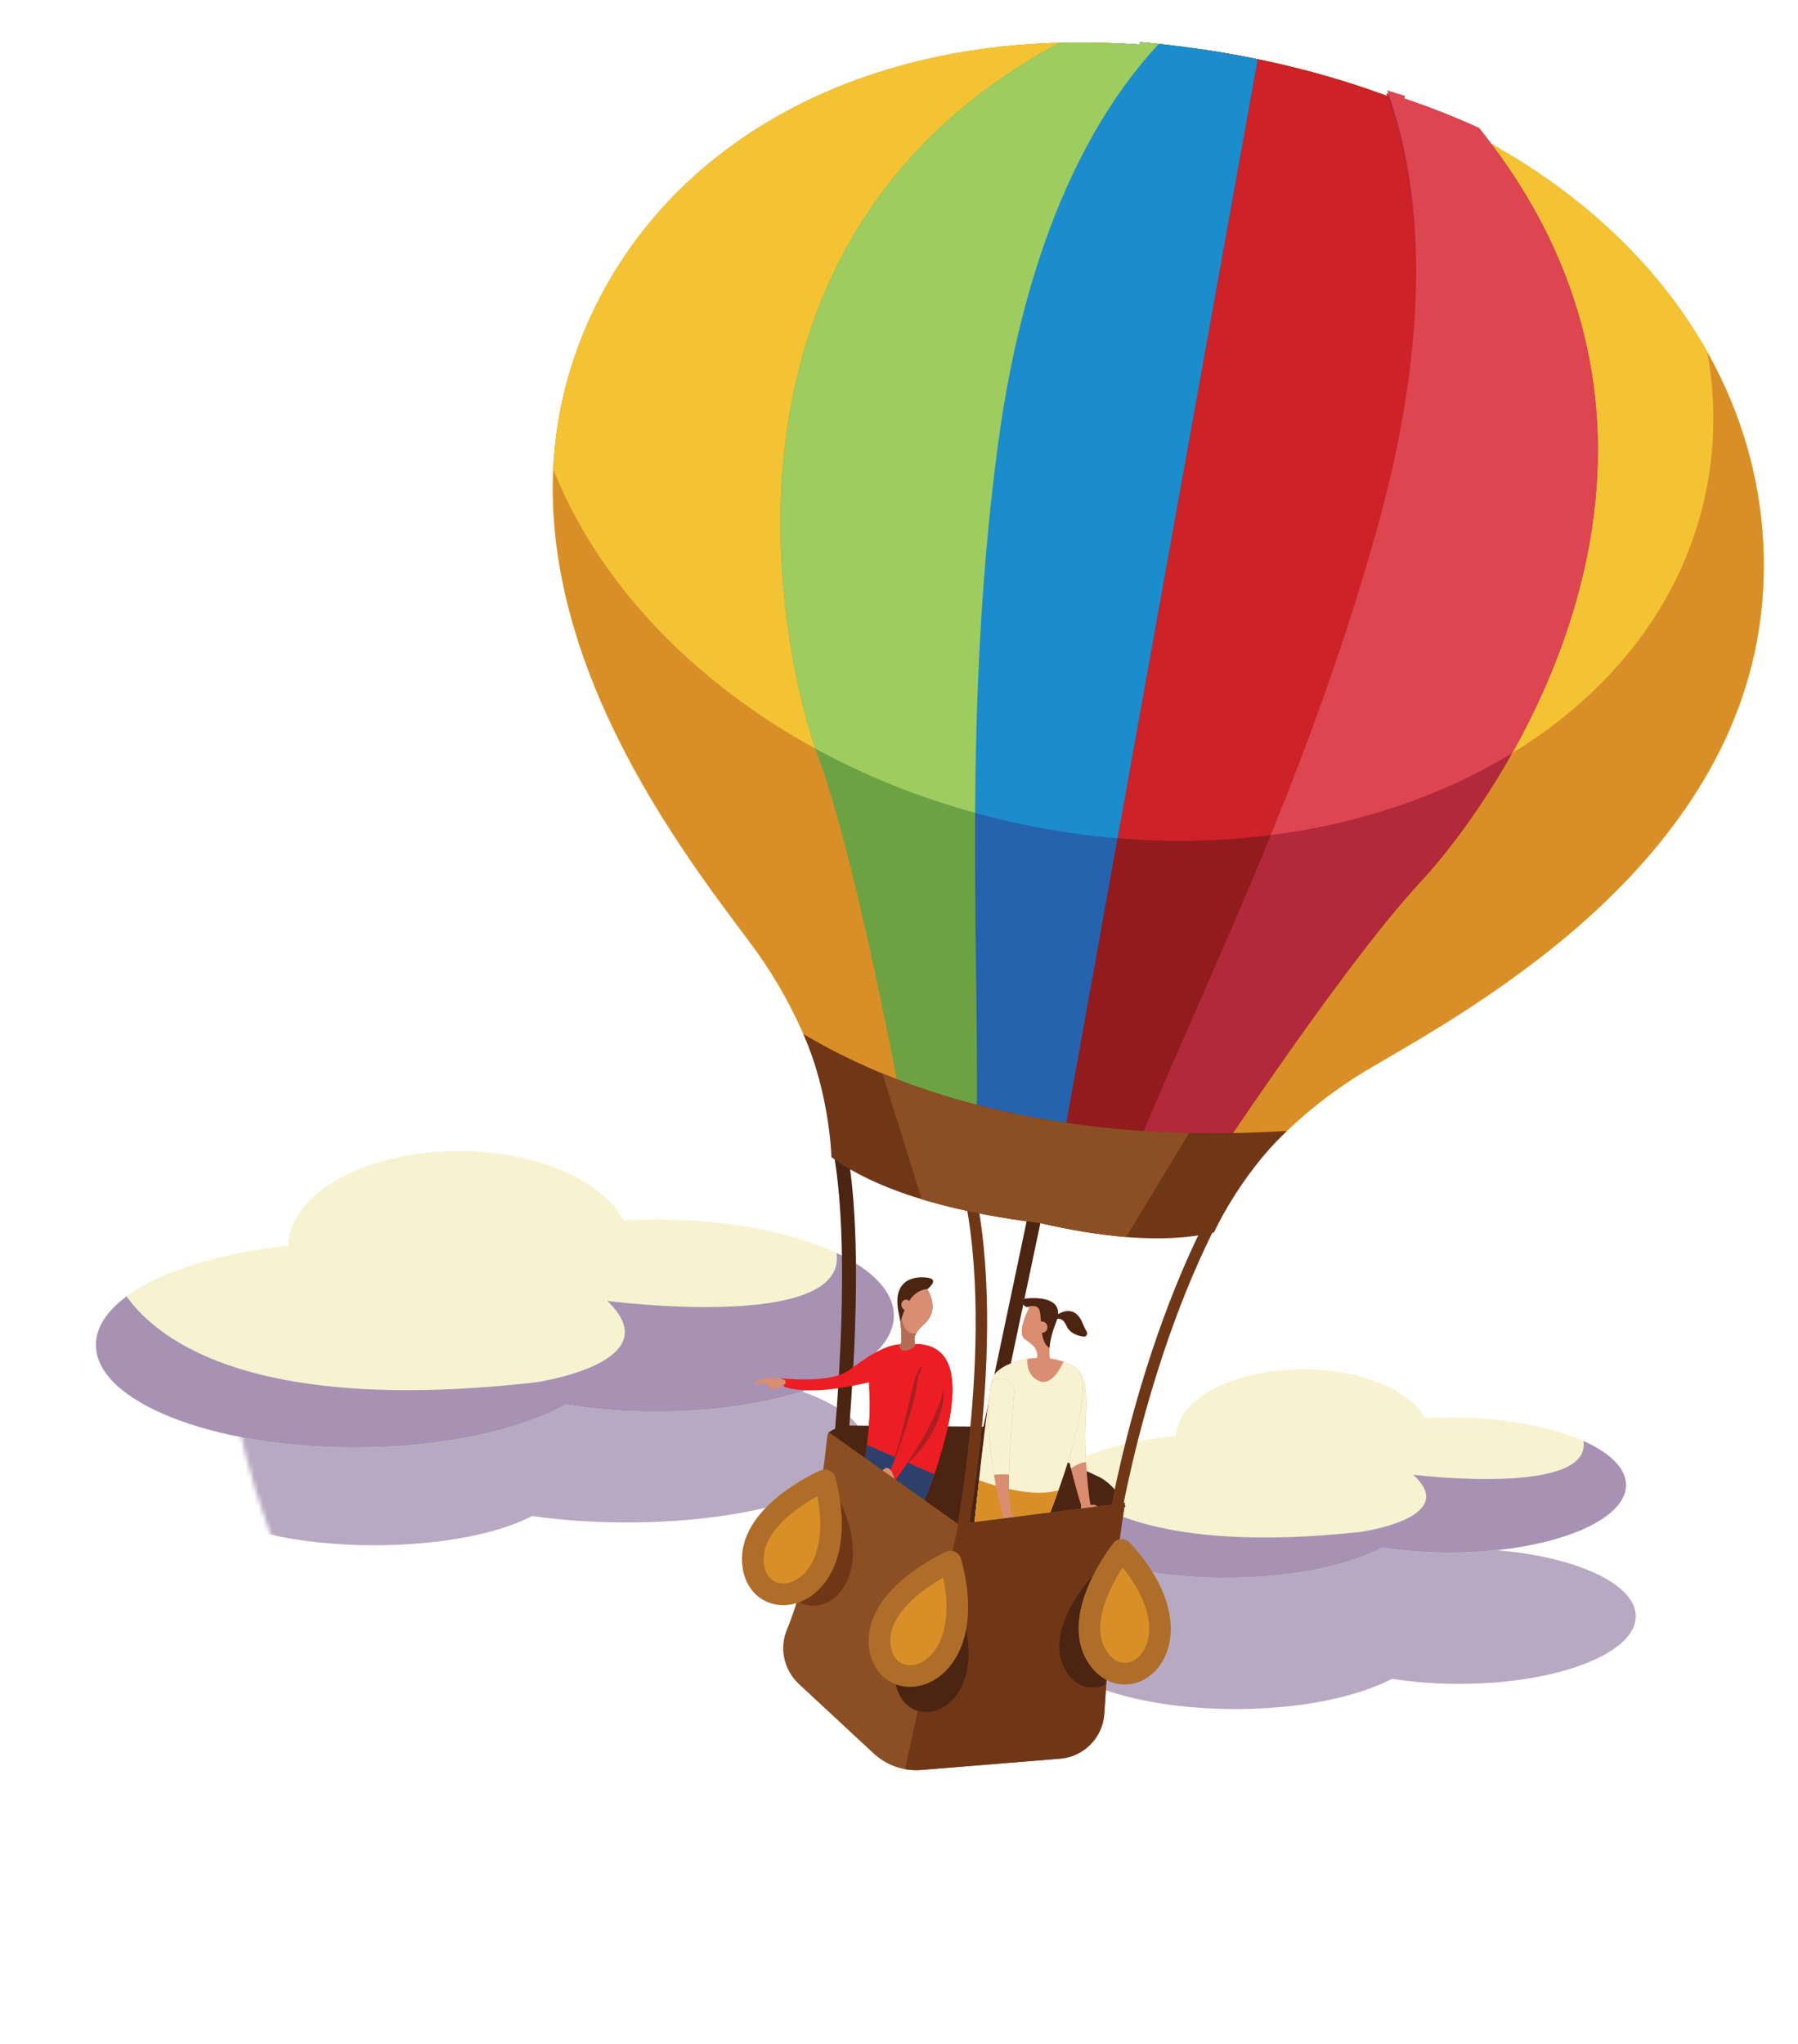 <?xml version="1.0" encoding="utf-8"?>
<svg viewBox="0 0 440 500" width="440" height="500" preserveAspectRatio="xMidYMid meet" style="width: 100%; height: 100%; transform: translate3d(0px, 0px, 0px);" xmlns="http://www.w3.org/2000/svg">
  <defs>
    <clipPath id="__lottie_element_18">
      <rect width="440" height="500" x="0" y="0"/>
    </clipPath>
    <clipPath id="__lottie_element_102">
      <path d="M0,0 L500,0 L500,500 L0,500z"/>
    </clipPath>
    <clipPath id="__lottie_element_136">
      <path d="M0,0 L500,0 L500,500 L0,500z"/>
    </clipPath>
    <clipPath id="__lottie_element_209">
      <path d="M0,0 L500,0 L500,500 L0,500z"/>
    </clipPath>
    <mask id="__lottie_element_218" mask-type="alpha">
      <g transform="matrix(1,0,0,1,250,250)" opacity="1" style="display: block;">
        <g opacity="1" transform="matrix(1,0,0,1,0,0)">
          <path fill="rgb(27,140,204)" fill-opacity="1" d=" M183.846,54.922 C183.846,152.648 105.955,231.871 9.871,231.871 C-86.213,231.871 -164.105,152.648 -164.105,54.922 C-164.105,-42.804 -86.213,-122.028 9.871,-122.028 C105.955,-122.028 183.846,-42.804 183.846,54.922z"/>
        </g>
      </g>
    </mask>
    <clipPath id="__lottie_element_225">
      <path d="M0,0 L500,0 L500,500 L0,500z"/>
    </clipPath>
    <mask id="__lottie_element_234" mask-type="alpha">
      <g transform="matrix(1,0,0,1,250,250)" opacity="1" style="display: block;">
        <g opacity="1" transform="matrix(1,0,0,1,0,0)">
          <path fill="rgb(27,140,204)" fill-opacity="1" d=" M183.846,54.922 C183.846,152.648 105.955,231.871 9.871,231.871 C-86.213,231.871 -164.105,152.648 -164.105,54.922 C-164.105,-42.804 -86.213,-122.028 9.871,-122.028 C105.955,-122.028 183.846,-42.804 183.846,54.922z"/>
        </g>
      </g>
    </mask>
  </defs>
  <g clip-path="url(#__lottie_element_18)">
    <g clip-path="url(#__lottie_element_225)" transform="matrix(1.072,0,0,1.072,-38,-19)" opacity="1" style="display: block;">
      <g mask="url(#__lottie_element_234)" style="display: block;">
        <g transform="matrix(1,0,0,1,249.699,250)" opacity="0.61">
          <g opacity="1" transform="matrix(1,0,0,1,0,0)" style="mix-blend-mode: multiply;">
            <path fill="rgb(137,114,154)" fill-opacity="1" d=" M-71.169,79.457 C-94.978,79.457 -115.204,84.497 -122.519,91.509 C-124.566,91.407 -126.658,91.352 -128.789,91.352 C-140.815,91.352 -151.674,93.038 -159.442,95.749 C-172.25,99.875 -178.5,103.375 -177.899,108.996 C-177.496,112.767 -164.75,115.375 -152.766,117.854 C-145.928,119.428 -137.676,120.348 -128.789,120.348 C-113.673,120.348 -100.4,117.685 -92.798,113.669 C-86.171,114.617 -78.857,115.144 -71.169,115.144 C-41.194,115.144 -16.895,107.155 -16.895,97.3 C-16.895,87.445 -41.194,79.457 -71.169,79.457z"/>
          </g>
        </g>
      </g>
      <g transform="matrix(1,0,0,1,249.699,250)" opacity="1" style="display: block;">
        <g opacity="1" transform="matrix(1,0,0,1,0,0)">
          <path fill="rgb(247,243,209)" fill-opacity="1" d=" M-64.478,46 C-67.021,46 -69.523,46.072 -71.973,46.209 C-76.683,37.07 -91.677,30.387 -109.459,30.387 C-130.82,30.387 -148.163,40.029 -148.477,51.99 C-173.741,54.652 -192.357,63.776 -192.357,74.624 C-192.357,87.558 -165.894,98.044 -133.25,98.044 C-113.403,98.044 -95.841,94.167 -85.122,88.221 C-78.758,89.28 -71.787,89.865 -64.478,89.865 C-34.503,89.865 -10.204,80.046 -10.204,67.933 C-10.204,55.82 -34.503,46 -64.478,46z"/>
        </g>
      </g>
      <g transform="matrix(1,0,0,1,249.699,250)" opacity="1" style="display: block;">
        <g opacity="1" transform="matrix(1,0,0,1,0,0)">
          <path fill="rgb(167,146,179)" fill-opacity="1" d=" M-10.204,67.933 C-10.204,62.478 -15.133,57.488 -23.288,53.651 C-20.72,71.766 -75.63,64.587 -75.63,64.587 C-60.76,78.713 -91.987,83.174 -91.987,83.174 C-155.369,90.33 -177.636,74.293 -185.363,63.571 C-189.822,66.864 -192.357,70.626 -192.357,74.624 C-192.357,87.558 -165.894,98.044 -133.25,98.044 C-113.403,98.044 -95.841,94.167 -85.122,88.221 C-78.758,89.28 -71.787,89.865 -64.478,89.865 C-34.503,89.865 -10.204,80.046 -10.204,67.933z"/>
        </g>
      </g>
    </g>
    <g clip-path="url(#__lottie_element_209)" transform="matrix(1.072,0,0,1.072,-38,-19)" opacity="1" style="display: block;">
      <g mask="url(#__lottie_element_218)" style="display: block;">
        <g transform="matrix(1,0,0,1,250.299,250)" opacity="0.61">
          <g opacity="1" transform="matrix(1,0,0,1,0,0)" style="mix-blend-mode: multiply;">
            <path fill="rgb(137,114,154)" fill-opacity="1" d=" M158.517,135.795 C158.506,135.711 158.487,135.629 158.473,135.546 C158.445,135.379 158.416,135.213 158.374,135.048 C158.349,134.95 158.316,134.852 158.286,134.754 C158.241,134.606 158.194,134.457 158.138,134.31 C158.099,134.207 158.054,134.104 158.009,134.001 C157.948,133.861 157.885,133.722 157.814,133.583 C157.761,133.478 157.703,133.374 157.644,133.27 C157.568,133.135 157.487,133.001 157.401,132.867 C157.334,132.763 157.265,132.659 157.193,132.555 C157.101,132.424 157.003,132.294 156.902,132.164 C156.822,132.061 156.744,131.958 156.659,131.856 C156.55,131.726 156.433,131.598 156.316,131.469 C156.226,131.37 156.138,131.271 156.043,131.173 C155.914,131.04 155.775,130.909 155.637,130.778 C155.541,130.687 155.449,130.595 155.349,130.505 C155.174,130.348 154.986,130.193 154.798,130.039 C154.666,129.931 154.532,129.823 154.393,129.716 C154.186,129.556 153.975,129.396 153.754,129.239 C153.622,129.146 153.481,129.054 153.345,128.962 C153.177,128.849 153.012,128.735 152.837,128.624 C152.684,128.527 152.524,128.432 152.366,128.336 C152.195,128.233 152.026,128.129 151.849,128.027 C151.681,127.93 151.506,127.835 151.332,127.74 C151.154,127.643 150.976,127.545 150.793,127.449 C150.611,127.354 150.425,127.26 150.237,127.167 C150.05,127.074 149.861,126.981 149.669,126.89 C149.475,126.798 149.28,126.706 149.081,126.616 C149.002,126.58 148.927,126.544 148.847,126.508 C148.847,126.51 148.848,126.511 148.848,126.513 C141.454,123.217 130.493,121.127 118.249,121.127 C116.36,121.127 114.502,121.178 112.682,121.274 C109.183,114.847 98.044,110.146 84.835,110.146 C68.967,110.146 56.084,116.928 55.85,125.34 C43.231,126.599 32.852,129.914 27.401,134.269 C27.345,134.314 27.288,134.358 27.233,134.403 C27.091,134.519 26.952,134.637 26.817,134.755 C26.75,134.813 26.686,134.872 26.621,134.93 C26.212,135.299 25.837,135.673 25.498,136.055 C25.424,136.138 25.351,136.221 25.281,136.305 C25.196,136.406 25.114,136.507 25.034,136.609 C24.956,136.708 24.883,136.807 24.81,136.907 C24.744,136.997 24.676,137.086 24.614,137.177 C24.494,137.354 24.382,137.533 24.277,137.712 C24.231,137.791 24.189,137.87 24.146,137.95 C24.078,138.075 24.014,138.201 23.953,138.327 C23.915,138.406 23.878,138.485 23.843,138.564 C23.775,138.72 23.713,138.876 23.656,139.033 C23.639,139.079 23.62,139.125 23.604,139.171 C23.536,139.372 23.48,139.574 23.432,139.777 C23.417,139.839 23.405,139.902 23.392,139.965 C23.36,140.12 23.334,140.275 23.313,140.431 C23.305,140.494 23.295,140.557 23.289,140.62 C23.267,140.832 23.253,141.044 23.253,141.258 C23.253,143.532 24.482,145.698 26.704,147.669 C27.259,148.162 27.877,148.642 28.553,149.109 C30.243,150.276 32.298,151.358 34.66,152.333 C37.495,153.503 40.772,154.519 44.393,155.344 C44.997,155.482 45.61,155.614 46.232,155.741 C47.476,155.995 48.757,156.226 50.07,156.434 C55.323,157.267 61.099,157.729 67.161,157.729 C81.905,157.729 94.951,155.003 102.914,150.821 C107.642,151.566 112.819,151.977 118.249,151.977 C121.728,151.977 125.104,151.808 128.325,151.491 C129.613,151.364 130.877,151.214 132.112,151.041 C136.435,150.435 140.41,149.555 143.895,148.455 C145.886,147.826 147.718,147.126 149.361,146.364 C150.183,145.983 150.957,145.586 151.682,145.176 C152.407,144.766 153.08,144.341 153.701,143.904 C154.942,143.03 155.97,142.105 156.755,141.139 C157.737,139.931 158.341,138.661 158.515,137.346 C158.55,137.083 158.567,136.818 158.567,136.552 C158.567,136.298 158.549,136.046 158.517,135.795z"/>
          </g>
        </g>
      </g>
      <g transform="matrix(1,0,0,1,250.299,250)" opacity="1" style="display: block;">
        <g opacity="1" transform="matrix(1,0,0,1,0,0)">
          <path fill="rgb(247,243,209)" fill-opacity="1" d=" M116.019,91.181 C114.13,91.181 112.271,91.232 110.451,91.328 C106.952,84.901 95.814,80.2 82.605,80.2 C66.737,80.2 53.854,86.982 53.62,95.394 C34.853,97.266 21.023,103.683 21.023,111.312 C21.023,120.409 40.681,127.783 64.931,127.783 C79.675,127.783 92.72,125.057 100.683,120.875 C105.411,121.62 110.589,122.031 116.019,122.031 C138.286,122.031 156.337,115.125 156.337,106.606 C156.337,98.087 138.286,91.181 116.019,91.181z"/>
        </g>
      </g>
      <g transform="matrix(1,0,0,1,250.299,250)" opacity="1" style="display: block;">
        <g opacity="1" transform="matrix(1,0,0,1,0,0)">
          <path fill="rgb(167,146,179)" fill-opacity="1" d=" M156.337,106.606 C156.337,102.77 152.675,99.261 146.617,96.562 C148.524,109.302 107.734,104.253 107.734,104.253 C118.78,114.188 95.584,117.325 95.584,117.325 C48.5,122.358 31.959,111.079 26.219,103.538 C22.907,105.854 21.023,108.5 21.023,111.312 C21.023,120.409 40.681,127.783 64.931,127.783 C79.675,127.783 92.72,125.057 100.683,120.875 C105.411,121.62 110.589,122.031 116.019,122.031 C138.286,122.031 156.337,115.125 156.337,106.606z"/>
        </g>
      </g>
    </g>
    <g transform="matrix(1.06,-0.003,0.003,1.06,231.162,251.205)" opacity="1" style="display: block;">
      <g opacity="1" transform="matrix(1,0,0,1,0,0)">
        <path fill="rgb(75,36,18)" fill-opacity="1" d=" M10.132,100.859 C10.132,100.859 7.011,100.193 7.011,100.193 C7.011,100.193 21.806,30.874 21.806,30.874 C21.806,30.874 24.927,31.54 24.927,31.54 C24.927,31.54 10.132,100.859 10.132,100.859z"/>
      </g>
      <g opacity="1" transform="matrix(1,0,0,1,0,0)">
        <path fill="rgb(75,36,18)" fill-opacity="1" d=" M2.309,114.822 C2.309,114.822 41.469,110.869 41.469,110.869 C40.535,108.315 37.825,105.101 35.259,103.904 C35.259,103.904 10.389,92.297 10.389,92.297 C10.389,92.297 -21.98,91.943 -21.98,91.943 C-23.858,91.922 -25.615,92.516 -27.065,93.538 C-27.065,93.538 2.309,114.822 2.309,114.822z"/>
      </g>
      <g opacity="1" transform="matrix(1,0,0,1,0,0)">
        <path fill="rgb(75,36,18)" fill-opacity="1" d=" M-24.354,112.595 C-24.354,112.595 -27.519,112.187 -27.519,112.187 C-27.447,111.632 -20.435,56.397 -25.934,27.741 C-25.934,27.741 -22.8,27.14 -22.8,27.14 C-20.447,39.4 -19.995,57.514 -21.455,80.981 C-22.539,98.414 -24.336,112.455 -24.354,112.595z"/>
      </g>
    </g>
    <g transform="matrix(1.06,-0.003,0.003,1.06,231.162,251.205)" opacity="1" style="display: block;">
      <g opacity="1" transform="matrix(1,0,0,1,0,0)">
        <path fill="rgb(244,195,51)" fill-opacity="1" d=" M189.202,-99.654 C193.281,-160.871 140.798,-218.374 45.817,-227.135 C45.817,-227.135 45.658,-226.534 45.658,-226.534 C-19.655,-231.629 -68.383,-201.854 -84.762,-155.556 C-105.224,-97.716 -61.48,-42.014 -44.555,-19.168 C-27.629,3.678 -25.466,26.328 -25.466,26.328 C-13.467,35.182 5.664,39.547 22.651,41.685 C36.49,44.927 51.183,46.668 62.813,43.956 C62.813,43.956 73.756,24.008 98.337,9.717 C122.917,-4.574 185.124,-38.437 189.202,-99.654z"/>
      </g>
    </g>
    <g transform="matrix(1.06,-0.003,0.003,1.06,231.162,251.205)" opacity="1" style="display: block;">
      <g opacity="1" transform="matrix(1,0,0,1,0,0)">
        <path fill="rgb(217,143,39)" fill-opacity="1" d=" M189.202,-99.654 C193.281,-160.871 140.798,-218.374 45.817,-227.135 C45.817,-227.135 45.658,-226.534 45.658,-226.534 C-19.655,-231.629 -68.383,-201.854 -84.762,-155.556 C-105.224,-97.716 -61.48,-42.014 -44.555,-19.168 C-27.629,3.678 -25.466,26.328 -25.466,26.328 C-13.467,35.182 5.664,39.547 22.651,41.685 C36.49,44.927 51.183,46.668 62.813,43.956 C62.813,43.956 73.756,24.008 98.337,9.717 C122.917,-4.574 185.124,-38.437 189.202,-99.654z"/>
      </g>
    </g>
    <g transform="matrix(1.06,-0.003,0.003,1.06,231.162,251.205)" opacity="1" style="display: block;">
      <g opacity="1" transform="matrix(1,0,0,1,0,0)">
        <path fill="rgb(244,195,51)" fill-opacity="1" d=" M176.142,-123.127 C178.359,-133.882 178.392,-144.691 176.5,-155.261 C155.772,-192.4 110.72,-221.148 45.817,-227.135 C45.817,-227.135 45.658,-226.534 45.658,-226.534 C-19.655,-231.629 -68.383,-201.854 -84.762,-155.556 C-87.933,-146.594 -89.559,-137.684 -89.985,-128.939 C-74.719,-90.213 -33.744,-57.362 19.143,-46.461 C93.945,-31.042 164.236,-65.367 176.142,-123.127z"/>
      </g>
    </g>
    <g transform="matrix(1.06,-0.003,0.003,1.06,231.162,251.205)" opacity="1" style="display: block;">
      <g opacity="1" transform="matrix(1,0,0,1,0,0)">
        <path fill="rgb(146,27,30)" fill-opacity="1" d=" M60.299,-225.369 C60.299,-225.369 14.722,35.751 14.722,35.751 C14.722,35.751 41.612,37.878 41.612,37.878 C41.612,37.878 108.284,-67.37 108.284,-67.37 C108.284,-67.37 130.862,-168.613 129.561,-170.589 C128.877,-171.628 121.623,-191.174 114.895,-209.48 C99.014,-216.802 80.76,-222.269 60.299,-225.369z"/>
      </g>
    </g>
    <g transform="matrix(1.06,-0.003,0.003,1.06,231.162,251.205)" opacity="1" style="display: block;">
      <g opacity="1" transform="matrix(1,0,0,1,0,0)">
        <path fill="rgb(205,34,39)" fill-opacity="1" d=" M114.895,-209.48 C99.014,-216.802 80.76,-222.269 60.299,-225.369 C60.299,-225.369 28.773,-44.75 28.773,-44.75 C52.468,-41.184 75.468,-42.558 96.028,-48.023 C96.028,-48.023 108.284,-67.37 108.284,-67.37 C108.284,-67.37 130.862,-168.613 129.561,-170.589 C128.877,-171.628 121.623,-191.174 114.895,-209.48z"/>
      </g>
    </g>
    <g transform="matrix(1.06,-0.003,0.003,1.06,231.162,251.205)" opacity="1" style="display: block;">
      <g opacity="1" transform="matrix(1,0,0,1,0,0)">
        <path fill="rgb(38,99,174)" fill-opacity="1" d=" M45.817,-227.135 C45.817,-227.135 45.658,-226.534 45.658,-226.534 C43.707,-226.686 41.771,-226.806 39.85,-226.896 C19.463,-204.911 8.348,-181.91 8.348,-181.91 C8.348,-181.91 -8.801,-73.855 -8.609,-69.261 C-8.417,-64.667 2.741,27.588 2.741,27.588 C2.741,27.588 25.662,35.159 25.662,35.159 C25.662,35.159 72.894,-223.108 72.894,-223.108 C64.296,-224.901 55.271,-226.263 45.817,-227.135z"/>
      </g>
    </g>
    <g transform="matrix(1.06,-0.003,0.003,1.06,231.162,251.205)" opacity="1" style="display: block;">
      <g opacity="1" transform="matrix(1,0,0,1,0,0)">
        <path fill="rgb(109,162,66)" fill-opacity="1" d=" M12.546,-133.221 C19.321,-183.932 36.071,-211.787 50.093,-226.704 C48.677,-226.859 47.252,-227.003 45.817,-227.135 C45.817,-227.135 45.658,-226.534 45.658,-226.534 C39.332,-227.028 33.164,-227.19 27.163,-227.046 C-58.23,-181.473 -37.697,-86.42 -28.883,-62.054 C-19.091,-34.985 -7.877,29.385 -7.877,29.385 C-7.877,29.385 -8.11,31.5 -8.424,34.875 C-3.614,36.554 1.499,37.917 6.676,39.021 C9.416,-1.598 3.19,-63.19 12.546,-133.221z"/>
      </g>
    </g>
    <g transform="matrix(1.06,-0.003,0.003,1.06,231.162,251.205)" opacity="1" style="display: block;">
      <g opacity="1" transform="matrix(1,0,0,1,0,0)">
        <path fill="rgb(177,41,58)" fill-opacity="1" d=" M100.287,-115.135 C114.118,-164.392 109.563,-195.926 102.583,-215.172 C103.945,-214.754 106.774,-213.936 106.774,-213.936 C112.78,-211.888 118.509,-209.597 123.964,-207.092 C184.374,-131.464 127.927,-52.28 110.195,-33.386 C90.496,-12.396 54.742,42.292 54.742,42.292 C54.742,42.292 54.119,44.327 53.073,47.551 C47.991,47.191 42.755,46.421 37.564,45.388 C51.11,6.997 81.186,-47.113 100.287,-115.135z"/>
      </g>
    </g>
    <g transform="matrix(1.06,-0.003,0.003,1.06,231.162,251.205)" opacity="1" style="display: block;">
      <g opacity="1" transform="matrix(1,0,0,1,0,0)">
        <path fill="rgb(112,55,23)" fill-opacity="1" d=" M-32.604,1.562 C-26.486,15.65 -26.218,29.974 -26.218,29.974 C-14.219,38.828 4.913,43.193 21.9,45.331 C35.739,48.573 50.431,50.314 62.061,47.602 C62.061,47.602 67.901,34.684 78.927,24.255 C22.986,27.461 -12.747,13.503 -32.604,1.562z"/>
      </g>
    </g>
    <g transform="matrix(1.06,-0.003,0.003,1.06,231.162,251.205)" opacity="1" style="display: block;">
      <g opacity="1" transform="matrix(1,0,0,1,0,0)">
        <path fill="rgb(221,69,80)" fill-opacity="1" d=" M75.398,-44.039 C96.18,-46.627 115.281,-53.121 131.218,-62.808 C150.627,-97.185 167.135,-153.046 123.964,-207.092 C118.509,-209.597 112.78,-211.888 106.774,-213.936 C106.774,-213.936 106.866,-214.551 106.866,-214.551 C105.495,-214.997 104.13,-215.428 102.768,-215.846 C109.748,-196.6 114.118,-164.392 100.287,-115.135 C93.064,-89.413 84.272,-65.685 75.398,-44.039z"/>
      </g>
    </g>
    <g transform="matrix(1.06,-0.003,0.003,1.06,231.162,251.205)" opacity="1" style="display: block;">
      <g opacity="1" transform="matrix(1,0,0,1,0,0)">
        <path fill="rgb(27,140,204)" fill-opacity="1" d=" M40.031,-43.413 C40.031,-43.413 72.894,-223.108 72.894,-223.108 C64.296,-224.901 55.271,-226.263 45.817,-227.135 C45.817,-227.135 45.658,-226.534 45.658,-226.534 C43.707,-226.686 41.771,-226.806 39.85,-226.896 C19.463,-204.911 8.348,-181.91 8.348,-181.91 C8.348,-181.91 -8.801,-73.855 -8.609,-69.261 C-8.564,-68.186 -7.919,-62.308 -6.956,-53.935 C1.348,-50.853 10.068,-48.332 19.143,-46.461 C26.16,-45.015 33.138,-44.006 40.031,-43.413z"/>
      </g>
    </g>
    <g transform="matrix(1.06,-0.003,0.003,1.06,231.162,251.205)" opacity="1" style="display: block;">
      <g opacity="1" transform="matrix(1,0,0,1,0,0)">
        <path fill="rgb(158,204,95)" fill-opacity="1" d=" M12.546,-133.221 C19.321,-183.932 36.071,-211.787 50.093,-226.704 C48.677,-226.859 47.252,-227.003 45.817,-227.135 C45.817,-227.135 45.658,-226.534 45.658,-226.534 C39.332,-227.028 33.164,-227.19 27.163,-227.046 C-55.798,-182.771 -38.781,-91.798 -29.662,-64.308 C-18.417,-58.116 -6.056,-53.042 7.179,-49.361 C7.408,-75.144 8.564,-103.414 12.546,-133.221z"/>
      </g>
    </g>
    <g clip-path="url(#__lottie_element_136)" transform="matrix(1.06,-0.003,0.003,1.06,-34.577,-12.907)" opacity="1" style="display: block;">
      <g transform="matrix(1,-0.023,0.023,1,247.164,249.689)" opacity="1" style="display: block;">
        <g opacity="1" transform="matrix(1,0,0,1,0,0)">
          <path fill="rgb(75,36,18)" fill-opacity="1" d=" M-5.952,73.199 C-6.272,71.44 -5.838,70.583 -3.512,68.49 C0.205,65.144 -2.769,60.684 -2.769,60.684 C-2.769,60.684 0.019,58.639 -2.211,58.081 C-4.441,57.523 -11.133,57.338 -9.46,66.074 C-8.869,69.159 -8.884,71.471 -9.147,73.181 C-12.989,73.157 -16.772,83.661 -16.709,84.661 C-16.337,90.609 -18.568,101.947 -18.568,101.947 C-18.568,101.947 -18.382,102.69 -18.382,102.69 C-18.382,102.69 -23.029,152.318 -5.743,112.17 C8.95,78.044 0.815,73.463 -5.952,73.199z"/>
        </g>
      </g>
      <g transform="matrix(1,-0.023,0.023,1,247.164,249.689)" opacity="1" style="display: block;">
        <g opacity="1" transform="matrix(1,0,0,1,0,0)">
          <path fill="rgb(236,30,36)" fill-opacity="1" d=" M-3.769,107.423 C8.165,77.613 0.487,73.45 -5.952,73.199 C-6.066,72.573 -6.082,72.061 -5.953,71.567 C-7.031,71.592 -8.079,71.615 -8.997,71.632 C-9.024,72.194 -9.075,72.712 -9.147,73.181 C-12.989,73.157 -17.541,76.245 -21.356,78.899 C-25.631,81.873 -36.766,80.339 -36.766,80.339 C-36.766,80.339 -37.138,81.082 -37.138,81.082 C-37.138,81.082 -36.336,82.205 -36.336,82.205 C-36.253,82.321 -36.139,82.42 -36.003,82.459 C-29.867,84.227 -22.013,82.828 -16.736,81.771 C-16.785,82.693 -16.772,83.661 -16.709,84.661 C-16.449,88.822 -17.462,95.618 -18.094,99.327 C-18.094,99.327 -3.769,107.423 -3.769,107.423z"/>
        </g>
      </g>
      <g transform="matrix(1,-0.023,0.023,1,247.313,250.578)" opacity="1" style="display: block;">
        <g opacity="1" transform="matrix(1,0,0,1,0,0)">
          <path fill="rgb(218,141,112)" fill-opacity="1" d=" M-36.344,80.814 C-35.942,80.522 -36.053,79.891 -36.53,79.75 C-37.963,79.327 -40.56,78.8 -42.359,79.828 C-44.555,81.083 -41.919,80.551 -41.043,80.354 C-40.891,80.32 -40.74,80.394 -40.665,80.53 C-40.307,81.177 -39.069,82.795 -36.344,80.814z"/>
        </g>
      </g>
      <g transform="matrix(1,-0.003,0.003,1,248.74,249.705)" opacity="1" style="display: block;">
        <g opacity="1" transform="matrix(1,0,0,1,0,0)">
          <path fill="rgb(171,31,35)" fill-opacity="1" d=" M-3.295,78.031 C-3.295,78.031 -4.69,77.691 -5.774,80.541 C-6.858,83.391 -9.987,98.322 -11.195,99.84 C-12.403,101.358 -8.624,101.544 -8.624,101.544 C-8.624,101.544 1.878,93.087 0.422,82.09 C0.422,82.09 -3.295,78.031 -3.295,78.031z"/>
        </g>
      </g>
      <g transform="matrix(1,-0.023,0.023,1,247.164,249.689)" opacity="1" style="display: block;">
        <g opacity="1" transform="matrix(1,0,0,1,0,0)">
          <path fill="rgb(45,64,107)" fill-opacity="1" d=" M-2.208,103.373 C-2.208,103.373 -17.595,96.193 -17.595,96.193 C-18.078,99.454 -18.568,101.947 -18.568,101.947 C-18.568,101.947 -18.382,102.69 -18.382,102.69 C-18.382,102.69 -19.404,113.614 -18.705,121.065 C-18.705,121.065 -13.735,120.534 -13.735,120.534 C-13.735,120.534 -7.518,116.146 -7.518,116.146 C-6.953,114.931 -6.363,113.61 -5.743,112.17 C-4.373,108.987 -3.201,106.062 -2.208,103.373z"/>
        </g>
      </g>
      <g transform="matrix(1,-0.023,0.023,1,247.164,249.689)" opacity="1" style="display: block;">
        <g opacity="1" transform="matrix(1,0,0,1,0,0)">
          <path fill="rgb(218,141,112)" fill-opacity="1" d=" M-5.952,73.199 C-6.272,71.44 -5.838,70.583 -3.512,68.49 C0.205,65.144 -2.769,60.684 -2.769,60.684 C-2.769,60.684 -2.722,60.65 -2.648,60.591 C-3.578,60.637 -4.811,60.961 -6.021,62.078 C-7.534,63.475 -8.573,66.256 -9.139,68.14 C-8.893,70.22 -8.947,71.877 -9.147,73.181 C-9.277,73.18 -9.41,73.192 -9.541,73.198 C-9.39,74.013 -9.095,74.659 -8.531,74.624 C-7.355,74.55 -6.527,74.414 -5.681,73.212 C-5.772,73.207 -5.862,73.203 -5.952,73.199z"/>
        </g>
      </g>
      <g transform="matrix(1,-0.023,0.023,1,247.164,249.689)" opacity="1" style="display: block;">
        <g opacity="1" transform="matrix(1,0,0,1,0,0)">
          <path fill="rgb(218,141,112)" fill-opacity="1" d=" M-6.672,64.122 C-6.672,64.789 -7.151,65.33 -7.741,65.33 C-8.331,65.33 -8.809,64.789 -8.809,64.122 C-8.809,63.455 -8.331,62.914 -7.741,62.914 C-7.151,62.914 -6.672,63.455 -6.672,64.122z"/>
        </g>
      </g>
      <g transform="matrix(1,-0.003,0.003,1,248.74,249.705)" opacity="1" style="display: block;">
        <g opacity="1" transform="matrix(1,0,0,1,0,0)">
          <path fill="rgb(236,30,36)" fill-opacity="1" d=" M-3.264,77.381 C-3.264,77.381 -5.154,78.496 -5.712,83.174 C-6.27,87.852 -11.319,102.164 -12.589,103.558 C-12.589,103.558 -10.854,104.828 -10.854,104.828 C-10.854,104.828 -0.197,90.949 0.701,82.492 C0.701,82.492 2.219,76.08 -3.264,77.381z"/>
        </g>
      </g>
      <g transform="matrix(1,-0.003,0.003,1,248.74,249.705)" opacity="1" style="display: block;">
        <g opacity="1" transform="matrix(1,0,0,1,0,0)">
          <path fill="rgb(218,141,112)" fill-opacity="1" d=" M-10.947,104.363 C-10.947,104.363 -11.926,99.869 -14.107,102.969 C-14.99,104.224 -14.525,105.85 -14.525,105.85 C-14.525,105.85 -13.968,107.151 -13.503,106.361 C-13.503,106.361 -13.038,107.011 -12.573,106.268 C-12.573,106.268 -12.259,106.78 -11.883,105.558 C-11.814,105.335 -11.636,105.156 -11.412,105.091 C-11.412,105.091 -10.668,104.874 -10.668,104.874 C-10.668,104.874 -10.947,104.363 -10.947,104.363z"/>
        </g>
      </g>
      <g transform="matrix(1,-0.023,0.023,1,247.164,249.689)" opacity="1" style="display: block;">
        <g opacity="1" transform="matrix(1,0,0,1,0,0)">
          <path fill="rgb(180,109,84)" fill-opacity="1" d=" M-5.681,73.212 C-5.772,73.207 -5.862,73.203 -5.952,73.199 C-6.132,72.21 -6.073,71.507 -5.574,70.708 C-7.906,71.127 -8.604,68.688 -8.813,67.125 C-8.935,67.481 -9.044,67.824 -9.139,68.14 C-8.893,70.22 -8.947,71.877 -9.147,73.181 C-9.277,73.18 -9.41,73.192 -9.541,73.198 C-9.39,74.013 -9.095,74.659 -8.531,74.624 C-7.355,74.55 -6.527,74.414 -5.681,73.212z"/>
        </g>
      </g>
    </g>
    <g clip-path="url(#__lottie_element_102)" transform="matrix(1.06,-0.003,0.003,1.06,-34.577,-12.907)" opacity="1" style="display: block;">
      <g transform="matrix(1,0,0,1,250,250)" opacity="1" style="display: block;">
        <g opacity="1" transform="matrix(1,0,0,1,0,0)">
          <path fill="rgb(218,141,112)" fill-opacity="1" d=" M30.316,79.085 C30.316,79.085 33.012,79.829 32.361,89.494 C31.71,99.159 33.197,110.311 33.476,110.776 C33.476,110.776 31.432,111.148 31.432,111.148 C31.432,111.148 26.971,97.022 26.506,87.914 C26.041,78.806 26.041,78.806 26.041,78.806"/>
        </g>
      </g>
      <g transform="matrix(1,0,0,1,250,250)" opacity="1" style="display: block;">
        <g opacity="1" transform="matrix(1,0,0,1,0,0)">
          <path fill="rgb(247,243,209)" fill-opacity="1" d=" M26.093,79.821 C26.149,80.914 26.265,83.185 26.506,87.914 C26.721,92.122 27.788,97.4 28.875,101.862 C29.696,101.253 30.957,100.517 32.357,100.39 C32.175,96.98 32.116,93.132 32.361,89.494 C33.012,79.829 30.316,79.085 30.316,79.085 C30.316,79.085 26.396,78.829 26.396,78.829 C26.396,78.829 26.093,79.821 26.093,79.821z"/>
        </g>
      </g>
      <g transform="matrix(1,0,0,1,250,250)" opacity="1" style="display: block;">
        <g opacity="1" transform="matrix(1,0,0,1,0,0)">
          <path fill="rgb(218,141,112)" fill-opacity="1" d=" M32.588,70.328 C32.289,69.795 31.936,69.1 31.617,68.304 C30.124,64.572 27.425,65.439 25.985,66.254 C26.348,61.311 17.677,62.728 17.677,62.728 C17.677,62.728 17.398,64.494 19.35,64.68 C19.35,64.68 16.19,70.535 18.328,72.022 C19.865,73.091 21.438,74.118 21.137,76.335 C16.069,76.515 11.508,78.736 10.8,81.036 C9.685,84.66 6.153,118.025 6.153,118.025 C6.153,118.025 21.116,119.233 21.116,119.233 C21.116,119.233 36.915,82.895 29.759,78.434 C28.016,77.348 26.064,76.733 24.092,76.472 C23.818,74.792 23.894,72.086 25.484,68.211 C25.61,67.903 25.702,67.618 25.781,67.342 C26.477,67.18 27.266,67.412 27.9,68.862 C28.701,70.693 30.558,71.256 31.868,71.418 C32.464,71.492 32.882,70.852 32.588,70.328z"/>
        </g>
      </g>
      <g transform="matrix(1,0,0,1,250,250)" opacity="1" style="display: block;">
        <g opacity="1" transform="matrix(1,0,0,1,0,0)">
          <path fill="rgb(247,243,209)" fill-opacity="1" d=" M29.759,78.434 C28.957,77.934 28.109,77.538 27.236,77.226 C26.159,79.483 24.142,82.674 21.673,81.687 C19.044,80.636 18.787,78.01 18.861,76.559 C14.766,77.202 11.399,79.088 10.8,81.036 C9.685,84.66 6.153,118.025 6.153,118.025 C6.153,118.025 8.139,118.185 8.139,118.185 C8.139,118.185 22.231,116.573 22.231,116.573 C25.701,108.117 35.736,82.16 29.759,78.434z"/>
        </g>
      </g>
      <g transform="matrix(1,0,0,1,250,250)" opacity="1" style="display: block;">
        <g opacity="1" transform="matrix(1,0,0,1,0,0)">
          <path fill="rgb(217,143,39)" fill-opacity="1" d=" M7.641,104.519 C6.943,110.652 6.372,115.975 6.204,117.549 C6.204,117.549 6.324,118.038 6.324,118.038 C6.324,118.038 8.139,118.185 8.139,118.185 C8.139,118.185 21.88,116.613 21.88,116.613 C21.88,116.613 22.244,116.542 22.244,116.542 C23.165,114.297 24.543,110.833 25.96,106.883 C20.258,108.629 11.449,105.895 7.641,104.519z"/>
        </g>
      </g>
      <g transform="matrix(1,0,0,1,250,250)" opacity="1" style="display: block;">
        <g opacity="1" transform="matrix(1,0,0,1,0,0)">
          <path fill="rgb(75,36,18)" fill-opacity="1" d=" M17.677,62.728 C17.677,62.728 17.462,64.102 18.752,64.553 C19.905,64.251 21.413,64.045 21.766,65.516 C22.286,67.682 21.679,72.75 24.002,74.031 C24.109,72.504 24.513,70.577 25.484,68.211 C25.61,67.903 25.702,67.618 25.781,67.342 C26.477,67.18 27.266,67.412 27.9,68.862 C28.701,70.693 30.558,71.256 31.868,71.418 C32.464,71.492 32.882,70.852 32.588,70.328 C32.289,69.795 31.936,69.1 31.617,68.304 C30.124,64.572 27.425,65.439 25.985,66.254 C26.348,61.311 17.677,62.728 17.677,62.728z"/>
        </g>
      </g>
      <g transform="matrix(1,0,0,1,250,250)" opacity="1" style="display: block;">
        <g opacity="1" transform="matrix(1,0,0,1,0,0)">
          <path fill="rgb(218,141,112)" fill-opacity="1" d=" M23.532,69.234 C23.532,69.953 22.991,70.535 22.324,70.535 C21.657,70.535 21.116,69.953 21.116,69.234 C21.116,68.515 21.657,67.933 22.324,67.933 C22.991,67.933 23.532,68.515 23.532,69.234z"/>
        </g>
      </g>
      <g transform="matrix(1,0,0,1,250,250)" opacity="1" style="display: block;">
        <g opacity="1" transform="matrix(1,0,0,1,0,0)">
          <path fill="rgb(218,141,112)" fill-opacity="1" d=" M15.818,84.475 C15.818,84.475 13.402,107.802 15.261,112.913 C15.261,112.913 20.279,112.356 18.699,115.98 C17.119,119.604 15.725,115.608 15.725,115.608 C15.725,115.608 13.402,113.75 13.402,113.75 C13.402,113.75 8.321,96.5 10.335,82.802 C10.8,79.642 16.376,81.129 15.818,84.475z"/>
        </g>
      </g>
      <g transform="matrix(1,0,0,1,250,250)" opacity="1" style="display: block;">
        <g opacity="1" transform="matrix(1,0,0,1,0,0)">
          <path fill="rgb(247,243,209)" fill-opacity="1" d=" M15.818,84.475 C16.376,81.129 10.8,79.642 10.335,82.802 C9.335,89.599 10.084,97.269 11.091,103.274 C12.079,103.186 13.42,103.117 14.58,103.237 C14.747,94.816 15.818,84.475 15.818,84.475z"/>
        </g>
      </g>
      <g transform="matrix(1,0,0,1,250,250)" opacity="1" style="display: block;">
        <g opacity="1" transform="matrix(1,0,0,1,0,0)">
          <path fill="rgb(218,141,112)" fill-opacity="1" d=" M32.082,110.683 C32.082,110.683 36.078,108.824 35.056,112.727 C34.034,116.63 32.175,112.634 32.175,112.634 C32.175,112.634 30.781,112.077 31.246,110.125"/>
        </g>
      </g>
    </g>
    <g transform="matrix(1.06,-0.003,0.003,1.06,231.162,251.205)" opacity="1" style="display: block;">
      <g opacity="1" transform="matrix(1,0,0,1,0,0)">
        <path fill="rgb(112,55,23)" fill-opacity="1" d=" M3.833,123.094 C3.833,123.094 1.233,122.534 1.233,122.534 C1.348,121.999 12.646,68.649 3.234,33.741 C3.234,33.741 5.801,33.048 5.801,33.048 C15.382,68.582 3.95,122.553 3.833,123.094z"/>
      </g>
    </g>
    <g transform="matrix(1.06,-0.003,0.003,1.06,231.162,251.205)" opacity="1" style="display: block;">
      <g opacity="1" transform="matrix(1,0,0,1,0,0)">
        <path fill="rgb(140,79,35)" fill-opacity="1" d=" M56.367,24.638 C25.942,23.87 2.684,17.816 -14.364,10.721 C-14.364,10.721 -5.41,39.756 -5.41,39.756 C3.382,42.455 12.94,44.203 21.9,45.331 C28.472,46.871 35.234,48.064 41.772,48.61 C41.772,48.61 56.367,24.638 56.367,24.638z"/>
      </g>
    </g>
    <g transform="matrix(1.06,-0.003,0.003,1.06,231.162,251.205)" opacity="1" style="display: block;">
      <g opacity="1" transform="matrix(1,0,0,1,0,0)">
        <path fill="rgb(140,79,35)" fill-opacity="1" d=" M41.357,109.975 C41.357,109.975 2.856,114.785 2.856,114.785 C2.856,114.785 -27.068,93.414 -27.068,93.414 C-27.242,93.948 -27.369,94.505 -27.433,95.084 C-28.644,106.003 -31.478,126.32 -36.804,138.997 C-38.629,143.341 -37.487,148.367 -34.043,151.582 C-34.043,151.582 -16.839,167.647 -16.839,167.647 C-13.894,170.397 -9.928,171.784 -5.911,171.469 C-5.911,171.469 26.165,168.955 26.165,168.955 C31.68,168.523 36.044,164.116 36.417,158.597 C37.284,145.762 39.037,123.11 41.357,109.975z"/>
      </g>
    </g>
    <g transform="matrix(1.06,-0.003,0.003,1.06,231.162,251.205)" opacity="1" style="display: block;">
      <g opacity="1" transform="matrix(1,0,0,1,0,0)">
        <path fill="rgb(112,55,23)" fill-opacity="1" d=" M41.357,109.975 C41.357,109.975 2.856,114.785 2.856,114.785 C2.856,114.785 -9.617,171.278 -9.617,171.278 C-8.406,171.499 -7.161,171.567 -5.911,171.469 C-5.911,171.469 26.165,168.955 26.165,168.955 C31.68,168.523 36.044,164.116 36.417,158.597 C37.284,145.762 39.037,123.11 41.357,109.975z"/>
      </g>
    </g>
    <g transform="matrix(1.06,-0.016,0.016,1.06,229.85,250.864)" opacity="1" style="display: block;">
      <g opacity="1" transform="matrix(1,0,0,1,0,0)">
        <path fill="rgb(112,55,23)" fill-opacity="1" d=" M-29.089,107.668 C-30.312,115.657 -32.062,124.765 -34.468,132.497 C-27.4,136.873 -14.91,126.264 -26.486,105.391 C-26.486,105.391 -27.573,106.231 -29.089,107.668z"/>
      </g>
    </g>
    <g transform="matrix(1.06,-0.016,0.016,1.06,229.85,250.864)" opacity="1" style="display: block;">
      <g opacity="1" transform="matrix(1,0,0,1,0,0)">
        <path fill="rgb(217,143,39)" fill-opacity="1" d=" M-27.998,104.54 C-27.998,104.54 -46.793,112.344 -44.74,124.461 C-42.687,136.578 -21.324,131.612 -27.998,104.54z"/>
        <path stroke-linecap="round" stroke-linejoin="round" fill-opacity="0" stroke="rgb(174,110,41)" stroke-opacity="1" stroke-width="5" d=" M-27.998,104.54 C-27.998,104.54 -46.793,112.344 -44.74,124.461 C-42.687,136.578 -21.324,131.612 -27.998,104.54z"/>
      </g>
    </g>
    <g transform="matrix(1.059,-0.028,0.028,1.059,228.106,251.261)" opacity="1" style="display: block;">
      <g opacity="1" transform="matrix(1,0,0,1,0,0)">
        <path fill="rgb(75,36,18)" fill-opacity="1" d=" M1.63,130.687 C1.63,130.687 -15.842,141.122 -12.061,152.816 C-8.28,164.51 12.143,156.512 1.63,130.687z"/>
      </g>
    </g>
    <g transform="matrix(1.059,-0.028,0.028,1.059,228.106,251.261)" opacity="1" style="display: block;">
      <g opacity="1" transform="matrix(1,0,0,1,0,0)">
        <path fill="rgb(217,143,39)" fill-opacity="1" d=" M0.998,123.499 C0.998,123.499 -17.797,131.303 -15.744,143.42 C-13.691,155.537 7.672,150.571 0.998,123.499z"/>
        <path stroke-linecap="round" stroke-linejoin="round" fill-opacity="0" stroke="rgb(174,110,41)" stroke-opacity="1" stroke-width="5" d=" M0.998,123.499 C0.998,123.499 -17.797,131.303 -15.744,143.42 C-13.691,155.537 7.672,150.571 0.998,123.499z"/>
      </g>
    </g>
    <g transform="matrix(1.06,0.007,-0.007,1.06,232.417,250.779)" opacity="1" style="display: block;">
      <g opacity="1" transform="matrix(1,0,0,1,0,0)">
        <path fill="rgb(75,36,18)" fill-opacity="1" d=" M36.882,152.003 C37.398,144.992 38.087,136.57 38.919,128.554 C38.154,127.159 37.26,125.717 36.218,124.229 C36.218,124.229 21.506,138.291 27.794,148.85 C30.019,152.587 33.728,153.453 36.882,152.003z"/>
      </g>
    </g>
    <g transform="matrix(1.06,0.007,-0.007,1.06,232.417,250.779)" opacity="1" style="display: block;">
      <g opacity="1" transform="matrix(1,0,0,1,0,0)">
        <path fill="rgb(217,143,39)" fill-opacity="1" d=" M40.503,120.852 C40.503,120.852 27.937,136.859 35.661,146.419 C43.385,155.979 59.58,141.188 40.503,120.852z"/>
        <path stroke-linecap="round" stroke-linejoin="round" fill-opacity="0" stroke="rgb(174,110,41)" stroke-opacity="1" stroke-width="5" d=" M40.503,120.852 C40.503,120.852 27.937,136.859 35.661,146.419 C43.385,155.979 59.58,141.188 40.503,120.852z"/>
      </g>
    </g>
    <g transform="matrix(1.06,-0.003,0.003,1.06,231.162,251.205)" opacity="1" style="display: block;">
      <g opacity="1" transform="matrix(1,0,0,1,0,0)">
        <path fill="rgb(112,55,23)" fill-opacity="1" d=" M39.553,117.972 C39.553,117.972 36.923,117.578 36.923,117.578 C36.998,117.082 44.618,67.545 67.61,31.742 C67.61,31.742 69.847,33.179 69.847,33.179 C47.168,68.493 39.626,117.481 39.553,117.972z"/>
      </g>
    </g>
  </g>
</svg>